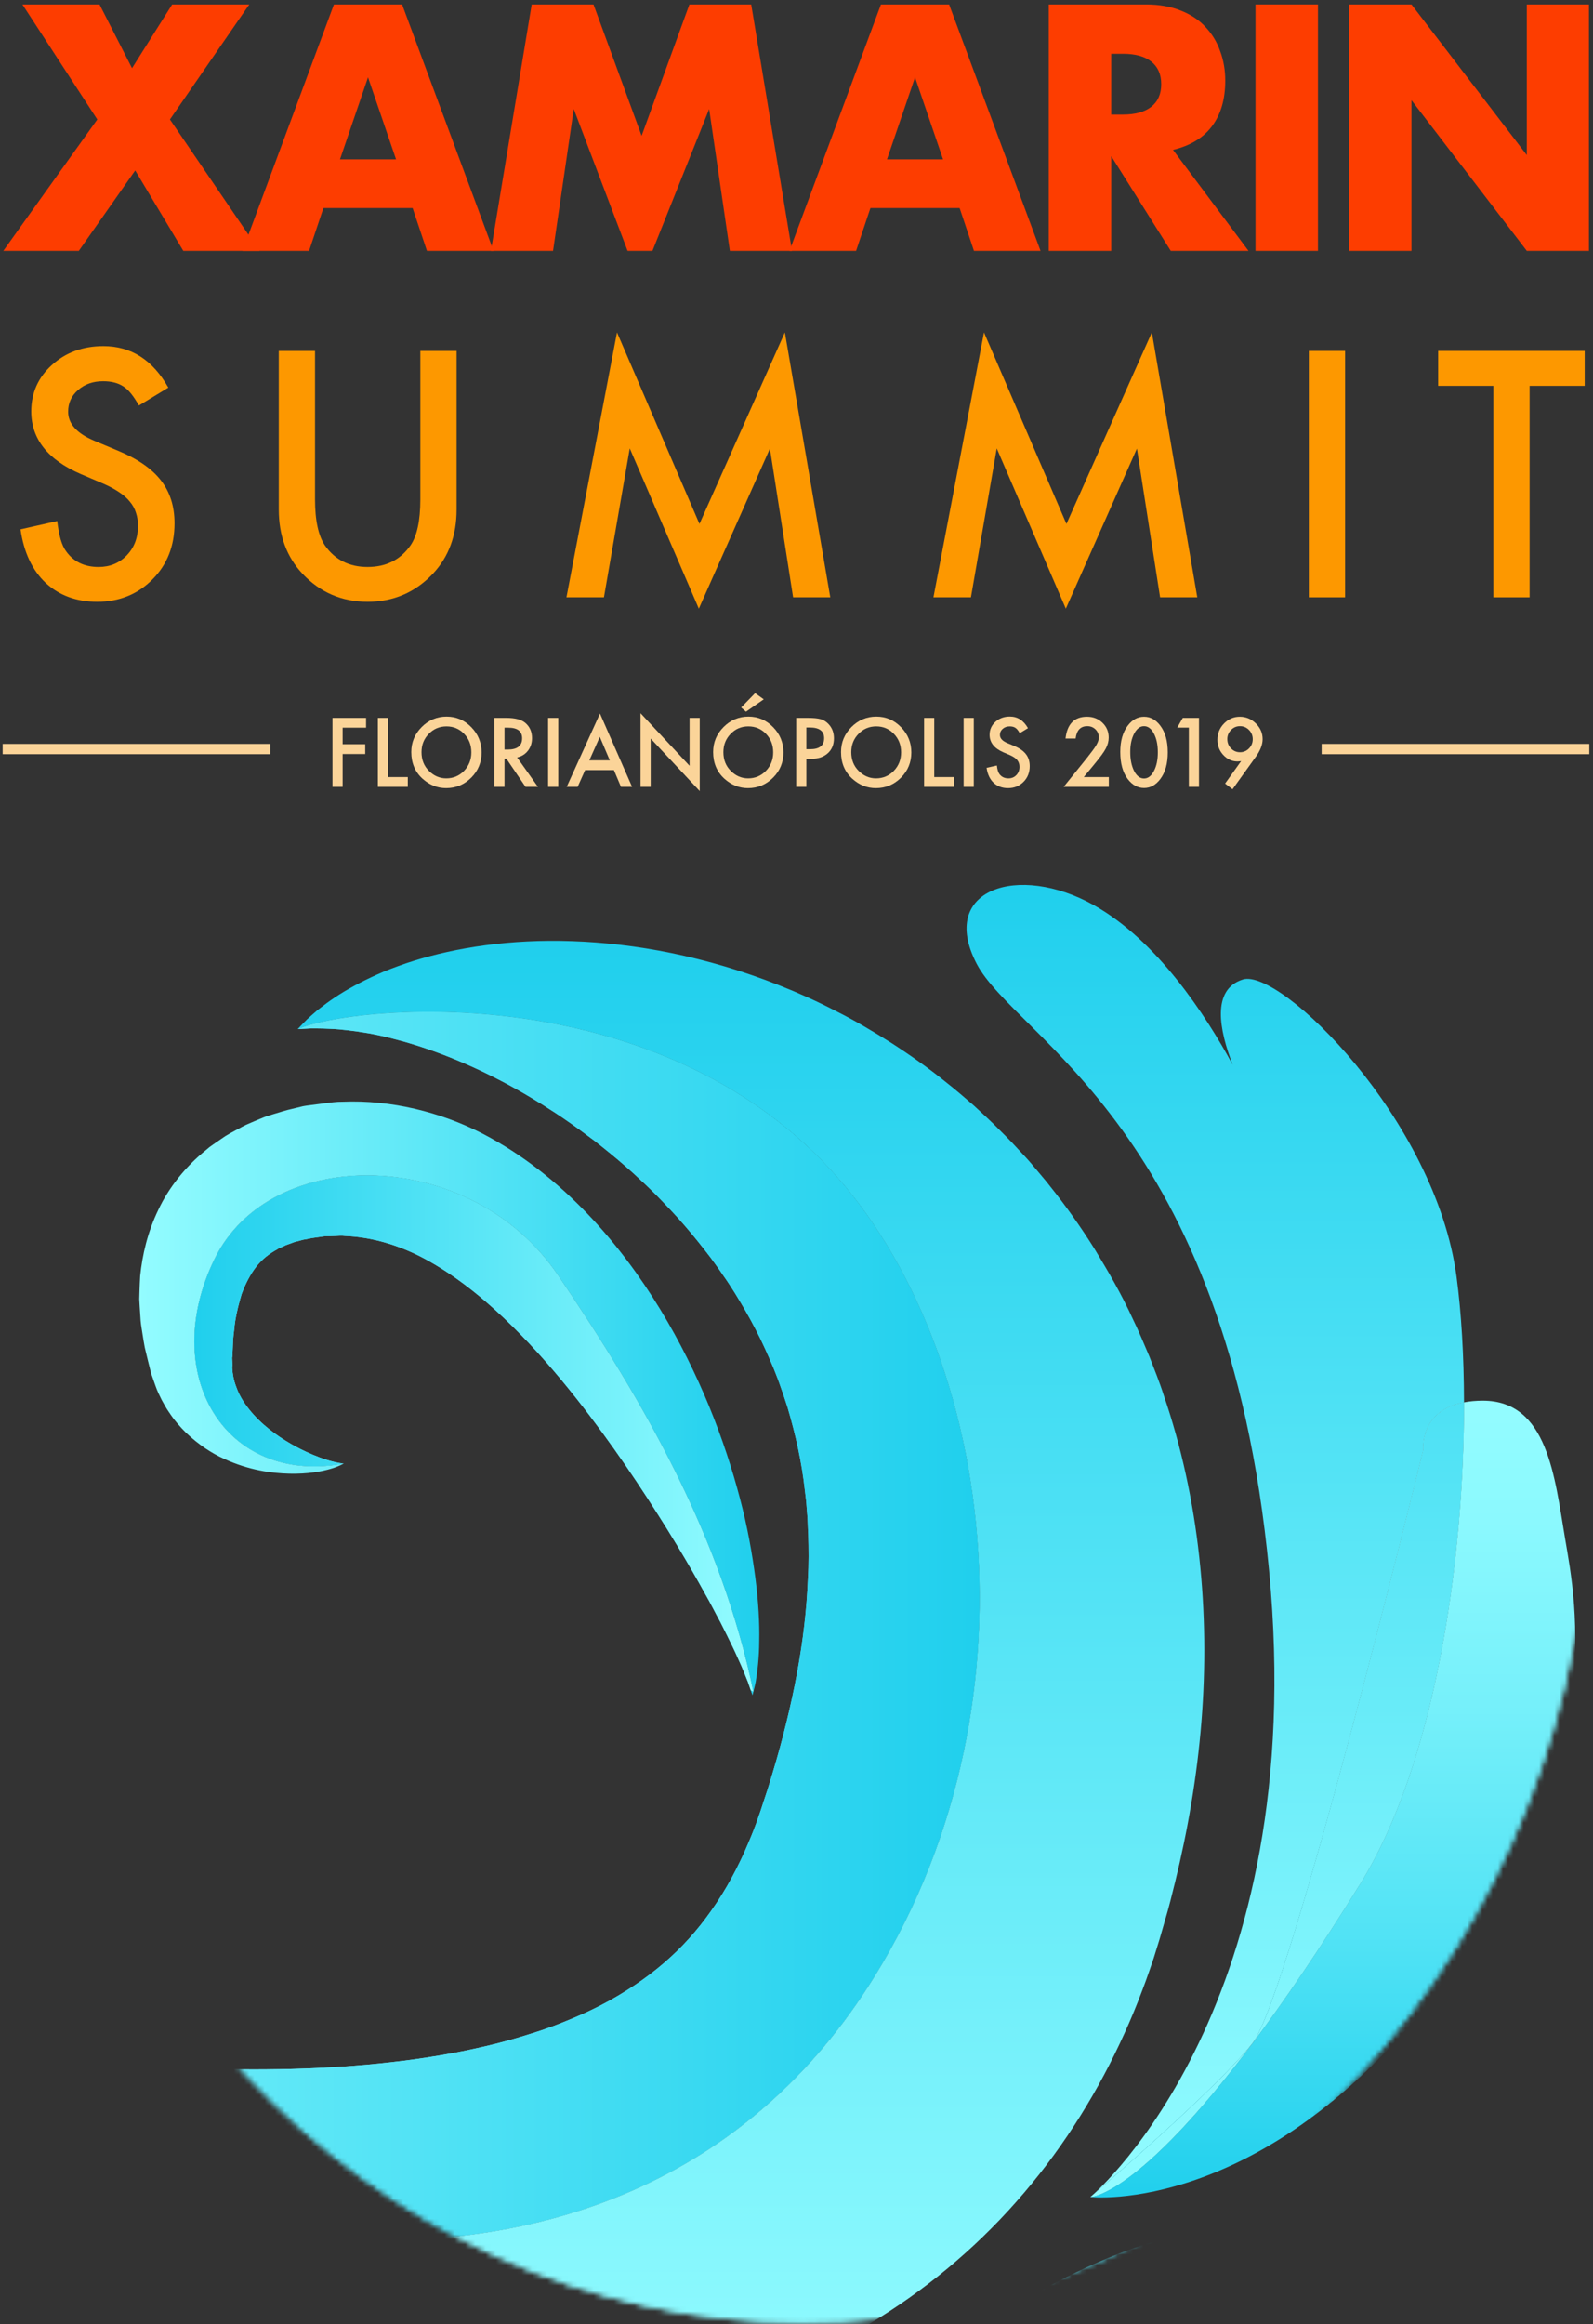 <svg width="310" height="452" viewBox="0 0 310 452" fill="none" xmlns="http://www.w3.org/2000/svg">
<rect x="0" y="0" width="310" height="452" fill="#333333" stroke="none"/>
<mask id="mask0" mask-type="alpha" maskUnits="userSpaceOnUse" x="3" y="150" width="307" height="302">
<path d="M309.28 287.096C309.28 378.048 240.717 451.78 156.14 451.78C71.563 451.78 3 378.048 3 287.096C3 196.143 71.563 161.963 156.14 161.963C240.717 161.963 309.28 196.143 309.28 287.096Z" fill="white"/>
<path d="M309.28 287.096C309.28 378.048 240.717 451.78 156.14 451.78C71.563 451.78 3 378.048 3 287.096C3 196.143 71.563 161.963 156.14 161.963C240.717 161.963 309.28 196.143 309.28 287.096Z" fill="white"/>
<path d="M3 170.253C3 159.339 11.227 150.491 21.377 150.491H290.903C301.052 150.491 309.28 159.339 309.28 170.253V292.585C309.28 303.499 301.052 312.347 290.903 312.347H21.377C11.227 312.347 3 303.499 3 292.585V170.253Z" fill="white"/>
<path d="M3 170.253C3 159.339 11.227 150.491 21.377 150.491H290.903C301.052 150.491 309.28 159.339 309.28 170.253V292.585C309.28 303.499 301.052 312.347 290.903 312.347H21.377C11.227 312.347 3 303.499 3 292.585V170.253Z" fill="white"/>
</mask>
<g mask="url(#mask0)">
<path d="M212.195 427.287C212.195 427.287 212.221 427.265 212.259 427.234C212.221 427.266 212.195 427.287 212.195 427.287Z" fill="url(#paint0_linear)"/>
<path d="M304.582 299.312C302.537 287.21 301.173 272.41 288.559 272.41C287.178 272.41 285.97 272.532 284.896 272.737C284.941 303.567 279.249 342.94 264.696 366.37C256.725 379.202 249.786 389.322 243.793 397.317C243.787 397.325 243.78 397.335 243.775 397.343C243.77 397.349 243.764 397.356 243.759 397.362C221.324 427.279 212.195 427.288 212.195 427.288C212.195 427.288 245.945 431.074 279.695 387.364C313.446 343.654 306.628 311.414 304.582 299.312Z" fill="url(#paint1_linear)"/>
<path d="M142.549 320.247C141.872 318.805 141.059 317.222 140.206 315.52C141.059 317.222 141.872 318.805 142.549 320.247Z" fill="url(#paint2_linear)"/>
<path d="M146.432 329.701C146.432 329.701 146.491 329.468 146.603 329.018L146.102 328.739C146.318 329.368 146.432 329.701 146.432 329.701Z" fill="url(#paint3_linear)"/>
<path d="M109.272 268.406C107.253 265.979 105.155 263.588 102.985 261.283C105.155 263.588 107.253 265.979 109.272 268.406Z" fill="url(#paint4_linear)"/>
<path d="M63.77 240.343C63.757 240.345 63.731 240.35 63.699 240.355C63.733 240.35 63.757 240.345 63.77 240.343Z" fill="url(#paint5_linear)"/>
<path d="M60.272 240.868C60.056 240.917 59.838 240.961 59.618 241C59.504 241.025 59.397 241.037 59.286 241.051C59.397 241.037 59.504 241.025 59.618 241C59.838 240.961 60.056 240.917 60.272 240.868L60.614 240.789L61.27 240.697L60.614 240.789L60.272 240.868Z" fill="url(#paint6_linear)"/>
<path d="M45.358 260.566C45.398 259.942 45.494 259.333 45.557 258.715C45.606 258.09 45.682 257.477 45.776 256.874C45.682 257.477 45.607 258.091 45.557 258.715C45.494 259.333 45.398 259.942 45.358 260.566Z" fill="url(#paint7_linear)"/>
<path d="M57.745 241.438L58.144 241.337L58.537 241.228L58.144 241.337L57.745 241.438Z" fill="url(#paint8_linear)"/>
<path d="M53.414 278.74C54.123 279.257 54.837 279.733 55.539 280.169C54.836 279.733 54.122 279.257 53.414 278.74Z" fill="url(#paint9_linear)"/>
<path d="M66.719 284.615C66.604 284.602 66.433 284.583 66.206 284.557C66.093 284.539 65.968 284.516 65.831 284.49C65.968 284.516 66.093 284.539 66.206 284.557C66.433 284.583 66.605 284.602 66.719 284.615Z" fill="url(#paint10_linear)"/>
<path d="M112.244 272.08C119.047 280.691 124.921 289.518 129.851 297.431C130.556 298.564 131.24 299.681 131.902 300.778C131.24 299.681 130.557 298.564 129.851 297.431C124.922 289.518 119.047 280.691 112.244 272.08Z" fill="url(#paint11_linear)"/>
<path d="M45.202 264.013C45.201 264.014 45.204 264.039 45.207 264.061C45.204 264.039 45.201 264.014 45.202 264.013Z" fill="url(#paint12_linear)"/>
<path d="M63.337 240.419C63.269 240.432 63.23 240.439 63.26 240.435C63.23 240.439 63.269 240.432 63.337 240.419Z" fill="url(#paint13_linear)"/>
<path d="M27.367 256.855C27.446 257.766 27.614 258.633 27.742 259.506C27.886 260.371 28.002 261.239 28.173 262.069C28.369 262.886 28.564 263.695 28.757 264.497C28.977 265.378 29.196 266.251 29.412 267.115C29.701 267.939 29.986 268.754 30.269 269.561C30.645 270.65 31.066 271.435 31.475 272.291C31.932 273.114 32.369 273.93 32.898 274.671C33.892 276.193 35.048 277.51 36.229 278.673C38.638 280.956 41.147 282.615 43.594 283.717C48.479 285.958 52.843 286.52 56.342 286.609C59.849 286.684 62.541 286.202 64.307 285.682C65.191 285.444 65.841 285.145 66.266 284.959C66.68 284.745 66.894 284.635 66.894 284.635C43.786 288.931 30.831 267.247 41.74 244.876C52.649 222.505 91.513 222.849 108.558 247.974C125.604 273.099 140.329 298.895 146.603 329.018C146.706 328.566 146.906 327.903 147.072 327.025C147.369 325.231 147.734 322.514 147.746 319.133C147.821 315.721 147.6 311.596 147.001 306.917C146.39 302.242 145.47 296.981 143.982 291.374C141.028 280.157 136.21 267.347 128.449 254.596C124.558 248.233 119.918 241.884 114.236 235.971C108.56 230.077 101.818 224.554 93.762 220.397C85.716 216.286 76.112 213.868 66.655 214.27C65.474 214.251 64.312 214.433 63.151 214.567C61.993 214.718 60.839 214.869 59.687 215.019L59.472 215.051C59.535 215.038 58.514 215.218 58.909 215.151L58.828 215.171L58.504 215.249L57.857 215.406L56.565 215.72L55.92 215.877L54.984 216.144L53.093 216.714C52.477 216.913 51.815 217.098 51.251 217.328L49.577 218.026L47.921 218.738C47.372 218.995 46.825 219.303 46.282 219.588C45.196 220.178 44.118 220.72 43.087 221.471L41.544 222.538L40.784 223.076L40.053 223.689C36.135 226.843 32.842 230.948 30.802 235.305C28.708 239.647 27.697 244.066 27.277 248.164C27.212 249.18 27.183 250.179 27.146 251.169C27.132 251.663 27.118 252.155 27.104 252.645C27.131 253.121 27.157 253.595 27.184 254.067C27.246 255.003 27.307 255.933 27.367 256.855Z" fill="url(#paint14_linear)"/>
<path d="M142.549 320.247C143.262 321.692 143.806 323 144.333 324.153C144.519 324.584 144.683 324.982 144.837 325.364C144.683 324.982 144.519 324.584 144.333 324.153C143.806 323 143.262 321.692 142.549 320.247Z" fill="url(#paint15_linear)"/>
<path d="M66.616 240.325C66.77 240.33 66.923 240.343 67.077 240.367C67.689 240.393 68.301 240.436 68.913 240.497C68.3 240.437 67.689 240.393 67.077 240.367C66.924 240.343 66.77 240.33 66.616 240.325Z" fill="url(#paint16_linear)"/>
<path d="M68.913 240.497C73.198 240.92 77.492 242.191 81.827 244.381C83.061 245.015 84.292 245.715 85.517 246.473C84.292 245.715 83.061 245.015 81.827 244.381C77.492 242.191 73.198 240.921 68.913 240.497Z" fill="url(#paint17_linear)"/>
<path d="M45.238 263.389L45.283 262.451C45.307 261.828 45.332 261.2 45.357 260.566C45.332 261.2 45.307 261.828 45.283 262.451L45.238 263.389Z" fill="url(#paint18_linear)"/>
<path d="M63.335 240.419C63.402 240.407 63.498 240.391 63.583 240.375C63.498 240.391 63.402 240.407 63.335 240.419Z" fill="url(#paint19_linear)"/>
<path d="M-57.55 390.887C-56.983 391.825 -56.335 392.868 -55.6 394.011C-54.855 395.138 -54.004 396.339 -53.065 397.631C-51.197 400.229 -48.921 403.124 -46.199 406.208C-35.352 418.571 -17.425 434.184 7.805 447.378C20.419 453.954 34.844 459.948 51.158 464.306C67.462 468.624 85.713 471.401 105.83 470.451C110.851 470.216 115.997 469.732 121.213 468.915C126.432 468.084 131.764 467.068 137.114 465.548C147.818 462.616 158.784 458.22 169.196 451.949C179.605 445.717 189.432 437.652 197.716 428.27C206.035 418.911 212.776 408.333 217.866 397.521C219.145 394.814 220.329 392.097 221.41 389.365C221.964 387.999 222.453 386.634 222.969 385.266L223.774 382.985L224.512 380.822L225.651 377.155L226.719 373.452C227.457 371.003 228.073 368.483 228.693 365.969C231.156 355.91 232.94 345.513 233.796 334.911C235.49 313.742 233.425 291.551 226.443 271.293C225.641 268.755 224.621 266.275 223.672 263.813C222.617 261.373 221.64 258.935 220.476 256.575C218.305 251.805 215.682 247.3 213.031 242.945C210.325 238.612 207.399 234.512 204.313 230.66C203.567 229.679 202.749 228.759 201.971 227.818C201.174 226.891 200.422 225.938 199.588 225.059C197.949 223.276 196.321 221.522 194.625 219.866C192.971 218.172 191.231 216.6 189.536 215.026C187.783 213.509 186.051 212.01 184.273 210.61C180.759 207.761 177.144 205.212 173.525 202.873C169.885 200.569 166.275 198.424 162.605 196.602C158.974 194.721 155.333 193.092 151.73 191.66C137.306 185.933 123.497 183.462 111.361 183.045C99.215 182.611 88.704 184.313 80.513 186.863C78.463 187.494 76.555 188.221 74.795 188.91C73.033 189.668 71.424 190.415 69.959 191.182C67.025 192.689 64.695 194.214 62.922 195.589C62.476 195.93 62.064 196.229 61.678 196.544C61.302 196.871 60.951 197.176 60.626 197.459C59.977 198.015 59.485 198.494 59.105 198.902C58.331 199.714 57.933 200.133 57.933 200.133C68.784 195.591 123.194 190.282 158.208 223.995C192.763 257.266 204.127 329.413 170.263 384.263C120.49 464.88 8.842 439.677 -60.704 384.954C-60.704 384.954 -60.468 385.488 -59.966 386.502C-59.446 387.498 -58.694 389.022 -57.55 390.887Z" fill="url(#paint20_linear)"/>
<path d="M243.759 397.362C243.771 397.347 243.782 397.332 243.793 397.317C251.072 387.943 276.969 282.047 276.969 282.047C276.969 282.047 276.167 274.41 284.897 272.737C284.884 263.647 284.377 255.293 283.446 248.318C279.355 217.687 249.137 188.222 241.855 190.497C235.707 192.418 237.272 200.369 239.881 207.068C234.567 197.308 225.147 182.917 212.878 176.042C198.151 167.789 182.536 172.944 190.037 187.399C197.537 201.854 238.787 219.407 246.969 305.45C254.977 389.674 213.996 425.746 212.259 427.233C213.567 426.117 236.692 406.337 243.759 397.362Z" fill="url(#paint21_linear)"/>
<path d="M276.968 282.048C276.968 282.048 251.072 387.943 243.793 397.317C249.786 389.322 256.725 379.202 264.696 366.37C279.249 342.941 284.941 303.567 284.896 272.737C276.166 274.41 276.968 282.048 276.968 282.048Z" fill="url(#paint22_linear)"/>
<path d="M276.968 282.048C276.968 282.048 251.072 387.943 243.793 397.317C249.786 389.322 256.725 379.202 264.696 366.37C279.249 342.941 284.941 303.567 284.896 272.737C276.166 274.41 276.968 282.048 276.968 282.048Z" fill="url(#paint23_linear)"/>
<path d="M243.759 397.362C236.692 406.337 213.567 426.117 212.259 427.234C212.221 427.266 212.195 427.288 212.195 427.288C212.195 427.288 221.324 427.279 243.759 397.362Z" fill="url(#paint24_linear)"/>
<path d="M243.759 397.362C236.692 406.337 213.567 426.117 212.259 427.234C212.221 427.266 212.195 427.288 212.195 427.288C212.195 427.288 221.324 427.279 243.759 397.362Z" fill="url(#paint25_linear)"/>
<path d="M-111.073 398.636C-99.595 387.461 -80.647 398.378 -55.846 427.198C-31.045 456.017 -11.612 463.168 17.876 469.966C17.876 469.966 17.161 469.582 15.819 468.862C14.492 468.169 12.546 467.152 10.069 465.858C7.613 464.577 4.674 462.989 1.379 461.152C-1.913 459.306 -5.551 457.181 -9.366 454.736C-13.182 452.297 -17.193 449.571 -21.214 446.487C-25.244 443.413 -29.291 440.002 -33.283 436.283C-37.271 432.552 -41.19 428.496 -45.081 424.167C-48.98 419.84 -52.819 415.206 -56.89 410.426C-60.992 405.658 -65.255 400.665 -70.581 395.928C-73.251 393.582 -76.207 391.3 -79.569 389.375C-82.91 387.446 -86.677 385.905 -90.54 385.075C-92.468 384.668 -94.406 384.38 -96.305 384.309L-96.662 384.288L-97.001 384.264H-97.136L-97.675 384.265L-98.838 384.269L-100.282 384.298L-101.636 384.384C-105.203 384.665 -108.961 385.362 -112.697 387.18C-114.548 388.086 -116.38 389.309 -117.984 390.847C-119.582 392.383 -120.962 394.227 -121.847 396.212C-122.746 398.188 -123.247 400.223 -123.405 402.12C-123.566 404.023 -123.463 405.803 -123.151 407.434C-121.833 413.939 -118.452 418.243 -115.085 421.295C-111.649 424.316 -107.976 425.944 -104.895 426.528C-101.803 427.142 -99.386 426.779 -97.881 426.375C-97.12 426.18 -96.564 425.959 -96.198 425.802C-95.835 425.648 -95.647 425.568 -95.647 425.568C-95.647 425.568 -95.847 425.536 -96.236 425.473C-111.057 430.368 -122.551 409.811 -111.073 398.636Z" fill="url(#paint26_linear)"/>
<path d="M274.774 449.915C274.16 448.807 273.454 447.69 272.617 446.574C272.203 446.013 271.743 445.465 271.24 444.92C270.992 444.646 270.734 444.372 270.456 444.102L270.034 443.69L269.506 443.23C269.076 442.875 268.963 442.75 268.742 442.548L268.665 442.478C268.581 442.423 268.798 442.55 268.467 442.347L268.418 442.307L268.218 442.147L267.817 441.827C267.271 441.398 266.72 440.965 266.164 440.529C264.992 439.727 263.782 438.893 262.456 438.181C259.832 436.723 256.884 435.481 253.748 434.664C247.473 432.988 240.577 432.828 234.117 433.827C227.623 434.803 221.417 436.745 215.624 439.149C209.804 441.551 204.349 444.401 199.176 447.429C188.841 453.478 179.62 460.151 171.289 466.017C167.124 468.948 163.182 471.69 159.46 474.037C157.599 475.221 155.791 476.318 154.039 477.278C152.287 478.257 150.583 479.137 148.936 479.858C147.286 480.608 145.681 481.227 144.126 481.706C142.56 482.247 141.053 482.529 139.574 482.788C136.631 483.254 133.847 483.182 131.461 482.866C130.86 482.798 130.284 482.716 129.756 482.59C129.208 482.482 128.694 482.382 128.216 482.288C127.3 482.035 126.458 481.865 125.769 481.642C124.399 481.19 123.644 480.979 123.644 480.979C135.49 490.616 162.763 494.213 199.241 464.881C235.718 435.549 278.673 440.711 274.241 475.301C274.241 475.301 274.353 475.144 274.57 474.842C274.79 474.537 275.118 474.08 275.483 473.44C276.217 472.169 277.199 470.16 277.765 467.276C278.048 465.839 278.236 464.186 278.182 462.364C278.148 460.539 277.92 458.53 277.359 456.439C276.828 454.332 276.009 452.123 274.774 449.915Z" fill="url(#paint27_linear)"/>
<path d="M170.263 384.263C204.127 329.414 192.763 257.267 158.209 223.996C123.195 190.283 68.785 195.591 57.933 200.134C57.933 200.134 58.508 200.107 59.623 200.056C60.177 200.009 60.871 199.986 61.66 200.012C62.449 200.025 63.33 200.029 64.363 200.093C66.391 200.173 68.875 200.488 71.662 200.949C74.459 201.449 77.597 202.224 80.981 203.287C87.745 205.418 95.528 208.776 103.587 213.624C104.592 214.245 105.608 214.835 106.615 215.514C107.631 216.152 108.65 216.805 109.663 217.511C111.696 218.888 113.723 220.384 115.754 221.915C117.763 223.505 119.785 225.118 121.76 226.86C122.251 227.294 122.745 227.73 123.241 228.169C123.724 228.62 124.21 229.074 124.699 229.53C125.69 230.407 126.63 231.373 127.594 232.301C129.475 234.232 131.358 236.17 133.138 238.241C134.935 240.292 136.638 242.446 138.306 244.619C139.104 245.743 139.935 246.834 140.691 247.988C141.49 249.102 142.237 250.258 142.972 251.42C144.418 253.765 145.807 256.135 147.06 258.575C148.336 261.002 149.437 263.521 150.51 266.026C151.013 267.3 151.528 268.561 151.956 269.865C152.43 271.143 152.836 272.452 153.266 273.742C154.815 278.994 156.024 284.336 156.635 289.904L156.883 291.986L157.048 294.098C157.198 295.49 157.181 296.942 157.277 298.357C157.373 301.227 157.4 304.125 157.219 307.094C156.985 313.014 156.269 319.115 155.103 325.404C153.932 331.688 152.36 338.14 150.388 344.697C149.895 346.336 149.405 347.976 148.84 349.632L148.03 352.113L147.164 354.592L146.534 356.239C146.264 356.879 146.022 357.543 145.744 358.167C145.204 359.43 144.672 360.674 144.091 361.857C141.814 366.636 139.219 370.725 136.345 374.356C133.462 377.984 130.215 381.138 126.41 384.029C122.605 386.894 118.234 389.539 113.241 391.76C110.747 392.845 108.13 393.932 105.389 394.854C102.637 395.751 99.799 396.638 96.857 397.38C85.091 400.379 72.089 401.841 59.258 402.298C46.401 402.759 33.669 402.26 21.733 401.291C9.786 400.314 -1.383 398.852 -11.369 397.216C-21.354 395.572 -30.161 393.743 -37.454 391.957C-41.098 391.06 -44.378 390.194 -47.244 389.382C-50.09 388.542 -52.544 387.784 -54.539 387.127C-58.514 385.789 -60.703 384.954 -60.703 384.954C8.842 439.678 120.491 464.881 170.263 384.263Z" fill="url(#paint28_linear)"/>
<path d="M170.263 384.263C204.127 329.414 192.763 257.267 158.209 223.996C123.195 190.283 68.785 195.591 57.933 200.134C57.933 200.134 58.508 200.107 59.623 200.056C60.177 200.009 60.871 199.986 61.66 200.012C62.449 200.025 63.33 200.029 64.363 200.093C66.391 200.173 68.875 200.488 71.662 200.949C74.459 201.449 77.597 202.224 80.981 203.287C87.745 205.418 95.528 208.776 103.587 213.624C104.592 214.245 105.608 214.835 106.615 215.514C107.631 216.152 108.65 216.805 109.663 217.511C111.696 218.888 113.723 220.384 115.754 221.915C117.763 223.505 119.785 225.118 121.76 226.86C122.251 227.294 122.745 227.73 123.241 228.169C123.724 228.62 124.21 229.074 124.699 229.53C125.69 230.407 126.63 231.373 127.594 232.301C129.475 234.232 131.358 236.17 133.138 238.241C134.935 240.292 136.638 242.446 138.306 244.619C139.104 245.743 139.935 246.834 140.691 247.988C141.49 249.102 142.237 250.258 142.972 251.42C144.418 253.765 145.807 256.135 147.06 258.575C148.336 261.002 149.437 263.521 150.51 266.026C151.013 267.3 151.528 268.561 151.956 269.865C152.43 271.143 152.836 272.452 153.266 273.742C154.815 278.994 156.024 284.336 156.635 289.904L156.883 291.986L157.048 294.098C157.198 295.49 157.181 296.942 157.277 298.357C157.373 301.227 157.4 304.125 157.219 307.094C156.985 313.014 156.269 319.115 155.103 325.404C153.932 331.688 152.36 338.14 150.388 344.697C149.895 346.336 149.405 347.976 148.84 349.632L148.03 352.113L147.164 354.592L146.534 356.239C146.264 356.879 146.022 357.543 145.744 358.167C145.204 359.43 144.672 360.674 144.091 361.857C141.814 366.636 139.219 370.725 136.345 374.356C133.462 377.984 130.215 381.138 126.41 384.029C122.605 386.894 118.234 389.539 113.241 391.76C110.747 392.845 108.13 393.932 105.389 394.854C102.637 395.751 99.799 396.638 96.857 397.38C85.091 400.379 72.089 401.841 59.258 402.298C46.401 402.759 33.669 402.26 21.733 401.291C9.786 400.314 -1.383 398.852 -11.369 397.216C-21.354 395.572 -30.161 393.743 -37.454 391.957C-41.098 391.06 -44.378 390.194 -47.244 389.382C-50.09 388.542 -52.544 387.784 -54.539 387.127C-58.514 385.789 -60.703 384.954 -60.703 384.954C8.842 439.678 120.491 464.881 170.263 384.263Z" fill="url(#paint29_linear)"/>
<path d="M145.274 326.45C145.138 326.112 144.992 325.745 144.837 325.363C144.992 325.745 145.138 326.112 145.274 326.45Z" fill="url(#paint30_linear)"/>
<path d="M145.274 326.45C145.364 326.676 145.451 326.891 145.538 327.098C145.771 327.776 145.958 328.321 146.102 328.739C145.959 328.321 145.771 327.776 145.538 327.098C145.451 326.892 145.364 326.676 145.274 326.45Z" fill="url(#paint31_linear)"/>
<path d="M63.26 240.435L63.374 240.435L63.26 240.435Z" fill="url(#paint32_linear)"/>
<path d="M94.526 253.138C92.772 251.632 90.983 250.217 89.17 248.916C90.982 250.217 92.772 251.633 94.526 253.138Z" fill="url(#paint33_linear)"/>
<path d="M131.902 300.778C133.887 304.069 135.678 307.19 137.271 310.076C137.826 311.033 138.324 311.972 138.802 312.882C138.324 311.972 137.826 311.033 137.271 310.076C135.677 307.19 133.888 304.069 131.902 300.778Z" fill="url(#paint34_linear)"/>
<path d="M140.206 315.519C139.736 314.674 139.279 313.792 138.802 312.882C139.279 313.792 139.736 314.674 140.206 315.519Z" fill="url(#paint35_linear)"/>
<path d="M51.749 244.429C52.427 243.878 53.164 243.399 53.968 242.96L54.251 242.78L53.968 242.96C53.164 243.399 52.427 243.878 51.749 244.429Z" fill="url(#paint36_linear)"/>
<path d="M56.628 241.804C56.159 241.986 55.636 242.12 55.238 242.346C55.636 242.119 56.159 241.986 56.628 241.804C56.871 241.72 57.091 241.614 57.347 241.538L57.745 241.438L57.347 241.538C57.091 241.614 56.87 241.72 56.628 241.804Z" fill="url(#paint37_linear)"/>
<path d="M94.526 253.138C95.111 253.64 95.691 254.152 96.267 254.673C97.42 255.716 98.557 256.792 99.677 257.895C98.557 256.792 97.42 255.716 96.267 254.673C95.691 254.152 95.11 253.64 94.526 253.138Z" fill="url(#paint38_linear)"/>
<path d="M61.27 240.697L62.587 240.512L63.246 240.419L62.587 240.512L61.27 240.697Z" fill="url(#paint39_linear)"/>
<path d="M58.537 241.228L58.931 241.118C59.061 241.083 59.175 241.066 59.286 241.051C59.175 241.066 59.061 241.083 58.931 241.118L58.537 241.228Z" fill="url(#paint40_linear)"/>
<path d="M45.83 269.355C45.686 268.945 45.562 268.533 45.482 268.108C45.425 267.904 45.389 267.691 45.357 267.479C45.389 267.691 45.425 267.903 45.482 268.108C45.562 268.534 45.686 268.945 45.83 269.355Z" fill="url(#paint41_linear)"/>
<path d="M46.301 270.587C47.019 272.219 48.102 273.74 49.347 275.12C48.102 273.74 47.02 272.219 46.301 270.587Z" fill="url(#paint42_linear)"/>
<path d="M63.658 240.362L63.576 240.373L63.246 240.419L63.576 240.373L63.658 240.362C63.768 240.343 63.791 240.339 63.768 240.343C63.794 240.339 63.77 240.342 63.658 240.362Z" fill="url(#paint43_linear)"/>
<path d="M48.307 248.776C47.826 249.677 47.391 250.661 47.005 251.712C47.391 250.661 47.826 249.677 48.307 248.776Z" fill="url(#paint44_linear)"/>
<path d="M62.155 283.431C62.685 283.628 63.179 283.795 63.632 283.934C63.179 283.795 62.685 283.627 62.155 283.431Z" fill="url(#paint45_linear)"/>
<path d="M57.6 281.366C58.273 281.724 58.925 282.047 59.549 282.337C58.925 282.047 58.273 281.724 57.6 281.366Z" fill="url(#paint46_linear)"/>
<path d="M59.549 282.337C60.485 282.773 61.36 283.135 62.155 283.43C61.36 283.135 60.485 282.773 59.549 282.337Z" fill="url(#paint47_linear)"/>
<path d="M48.307 248.777C48.788 247.875 49.313 247.056 49.88 246.332C50.165 245.967 50.463 245.629 50.774 245.314C50.463 245.629 50.165 245.967 49.88 246.332C49.313 247.056 48.788 247.875 48.307 248.777Z" fill="url(#paint48_linear)"/>
<path d="M63.376 240.435L65.231 240.376C65.539 240.365 65.847 240.339 66.155 240.327C65.847 240.339 65.539 240.365 65.231 240.376L63.376 240.435Z" fill="url(#paint49_linear)"/>
<path d="M66.155 240.328C66.31 240.322 66.464 240.32 66.619 240.325C66.465 240.319 66.31 240.322 66.155 240.328Z" fill="url(#paint50_linear)"/>
<path d="M41.74 244.877C30.831 267.248 43.785 288.931 66.894 284.635C66.894 284.635 66.835 284.629 66.72 284.616C66.605 284.603 66.433 284.583 66.206 284.557C66.094 284.539 65.969 284.517 65.831 284.49C65.42 284.411 64.899 284.294 64.281 284.123C64.075 284.067 63.859 284.004 63.632 283.934C63.179 283.795 62.685 283.628 62.155 283.431C61.36 283.136 60.485 282.774 59.55 282.338C58.926 282.047 58.274 281.724 57.601 281.366C56.935 281.005 56.243 280.607 55.539 280.17C54.837 279.733 54.123 279.258 53.414 278.741C51.996 277.706 50.599 276.506 49.347 275.121C48.102 273.741 47.02 272.22 46.301 270.587C46.138 270.172 45.973 269.765 45.83 269.355C45.686 268.946 45.562 268.534 45.482 268.109C45.425 267.904 45.389 267.692 45.357 267.479C45.326 267.267 45.298 267.054 45.257 266.849C45.232 266.43 45.147 265.945 45.208 265.69L45.22 265.468L45.222 265.36L45.214 265.119C45.198 264.768 45.182 264.414 45.166 264.059L45.154 263.792C45.217 264.153 45.212 264.112 45.206 264.059C45.204 264.038 45.2 264.014 45.201 264.013C45.201 264.013 45.203 264.019 45.206 264.033L45.209 263.974L45.215 263.858L45.238 263.389L45.282 262.451C45.307 261.829 45.332 261.2 45.357 260.566C45.398 259.942 45.495 259.333 45.557 258.715C45.607 258.09 45.683 257.477 45.778 256.874C46.065 255.064 46.53 253.347 47.005 251.712C47.391 250.661 47.826 249.677 48.306 248.776C48.787 247.875 49.313 247.056 49.88 246.331C50.164 245.967 50.462 245.629 50.773 245.314C51.084 244.998 51.408 244.705 51.748 244.429C52.426 243.879 53.163 243.4 53.967 242.96L54.25 242.78L54.584 242.641L55.237 242.347C55.635 242.12 56.158 241.987 56.627 241.804C56.87 241.72 57.09 241.614 57.346 241.539L57.744 241.438L58.143 241.337L58.537 241.228L58.93 241.119C59.06 241.084 59.175 241.066 59.286 241.051C59.396 241.037 59.503 241.024 59.617 240.999C59.837 240.961 60.055 240.917 60.271 240.868L60.613 240.789L61.27 240.696L62.586 240.512L63.245 240.419L63.575 240.373L63.657 240.361C63.77 240.342 63.794 240.338 63.768 240.343C63.756 240.345 63.731 240.35 63.697 240.355C63.665 240.361 63.625 240.368 63.582 240.375C63.497 240.39 63.401 240.407 63.334 240.419C63.267 240.432 63.229 240.439 63.259 240.435L63.375 240.434L65.23 240.375C65.538 240.365 65.846 240.339 66.153 240.327C66.308 240.321 66.461 240.319 66.615 240.325C66.768 240.33 66.922 240.343 67.076 240.367C67.688 240.393 68.3 240.436 68.912 240.497C73.197 240.92 77.491 242.191 81.825 244.381C83.059 245.015 84.291 245.715 85.516 246.473C86.741 247.231 87.96 248.047 89.168 248.915C90.981 250.216 92.771 251.632 94.524 253.138C95.109 253.64 95.69 254.151 96.266 254.672C97.419 255.715 98.556 256.791 99.676 257.895C100.796 258.999 101.898 260.13 102.983 261.283C105.153 263.588 107.251 265.978 109.271 268.406C110.28 269.624 111.271 270.85 112.242 272.079C119.045 280.69 124.92 289.517 129.85 297.431C130.555 298.564 131.238 299.68 131.9 300.777C133.886 304.068 135.676 307.189 137.269 310.075C137.824 311.032 138.322 311.971 138.8 312.881C139.278 313.792 139.734 314.674 140.204 315.519C141.057 317.221 141.87 318.804 142.547 320.246C143.26 321.692 143.804 323 144.331 324.152C144.518 324.583 144.681 324.981 144.835 325.363C144.99 325.745 145.136 326.112 145.272 326.45C145.362 326.675 145.45 326.891 145.536 327.098C145.769 327.775 145.956 328.321 146.1 328.738L146.601 329.017C140.328 298.894 125.602 273.098 108.557 247.973C91.511 222.849 52.649 222.505 41.74 244.877Z" fill="url(#paint51_linear)"/>
<path d="M41.74 244.877C30.831 267.248 43.785 288.931 66.894 284.635C66.894 284.635 66.835 284.629 66.72 284.616C66.605 284.603 66.433 284.583 66.206 284.557C66.094 284.539 65.969 284.517 65.831 284.49C65.42 284.411 64.899 284.294 64.281 284.123C64.075 284.067 63.859 284.004 63.632 283.934C63.179 283.795 62.685 283.628 62.155 283.431C61.36 283.136 60.485 282.774 59.55 282.338C58.926 282.047 58.274 281.724 57.601 281.366C56.935 281.005 56.243 280.607 55.539 280.17C54.837 279.733 54.123 279.258 53.414 278.741C51.996 277.706 50.599 276.506 49.347 275.121C48.102 273.741 47.02 272.22 46.301 270.587C46.138 270.172 45.973 269.765 45.83 269.355C45.686 268.946 45.562 268.534 45.482 268.109C45.425 267.904 45.389 267.692 45.357 267.479C45.326 267.267 45.298 267.054 45.257 266.849C45.232 266.43 45.147 265.945 45.208 265.69L45.22 265.468L45.222 265.36L45.214 265.119C45.198 264.768 45.182 264.414 45.166 264.059L45.154 263.792C45.217 264.153 45.212 264.112 45.206 264.059C45.204 264.038 45.2 264.014 45.201 264.013C45.201 264.013 45.203 264.019 45.206 264.033L45.209 263.974L45.215 263.858L45.238 263.389L45.282 262.451C45.307 261.829 45.332 261.2 45.357 260.566C45.398 259.942 45.495 259.333 45.557 258.715C45.607 258.09 45.683 257.477 45.778 256.874C46.065 255.064 46.53 253.347 47.005 251.712C47.391 250.661 47.826 249.677 48.306 248.776C48.787 247.875 49.313 247.056 49.88 246.331C50.164 245.967 50.462 245.629 50.773 245.314C51.084 244.998 51.408 244.705 51.748 244.429C52.426 243.879 53.163 243.4 53.967 242.96L54.25 242.78L54.584 242.641L55.237 242.347C55.635 242.12 56.158 241.987 56.627 241.804C56.87 241.72 57.09 241.614 57.346 241.539L57.744 241.438L58.143 241.337L58.537 241.228L58.93 241.119C59.06 241.084 59.175 241.066 59.286 241.051C59.396 241.037 59.503 241.024 59.617 240.999C59.837 240.961 60.055 240.917 60.271 240.868L60.613 240.789L61.27 240.696L62.586 240.512L63.245 240.419L63.575 240.373L63.657 240.361C63.77 240.342 63.794 240.338 63.768 240.343C63.756 240.345 63.731 240.35 63.697 240.355C63.665 240.361 63.625 240.368 63.582 240.375C63.497 240.39 63.401 240.407 63.334 240.419C63.267 240.432 63.229 240.439 63.259 240.435L63.375 240.434L65.23 240.375C65.538 240.365 65.846 240.339 66.153 240.327C66.308 240.321 66.461 240.319 66.615 240.325C66.768 240.33 66.922 240.343 67.076 240.367C67.688 240.393 68.3 240.436 68.912 240.497C73.197 240.92 77.491 242.191 81.825 244.381C83.059 245.015 84.291 245.715 85.516 246.473C86.741 247.231 87.96 248.047 89.168 248.915C90.981 250.216 92.771 251.632 94.524 253.138C95.109 253.64 95.69 254.151 96.266 254.672C97.419 255.715 98.556 256.791 99.676 257.895C100.796 258.999 101.898 260.13 102.983 261.283C105.153 263.588 107.251 265.978 109.271 268.406C110.28 269.624 111.271 270.85 112.242 272.079C119.045 280.69 124.92 289.517 129.85 297.431C130.555 298.564 131.238 299.68 131.9 300.777C133.886 304.068 135.676 307.189 137.269 310.075C137.824 311.032 138.322 311.971 138.8 312.881C139.278 313.792 139.734 314.674 140.204 315.519C141.057 317.221 141.87 318.804 142.547 320.246C143.26 321.692 143.804 323 144.331 324.152C144.518 324.583 144.681 324.981 144.835 325.363C144.99 325.745 145.136 326.112 145.272 326.45C145.362 326.675 145.45 326.891 145.536 327.098C145.769 327.775 145.956 328.321 146.1 328.738L146.601 329.017C140.328 298.894 125.602 273.098 108.557 247.973C91.511 222.849 52.649 222.505 41.74 244.877Z" fill="url(#paint52_linear)"/>
<path d="M-14.351 466.148C-9.589 467.529 -5.168 468.443 -1.235 469.031C2.702 469.606 6.132 469.928 8.971 470.031C10.38 470.114 11.66 470.12 12.761 470.124C13.863 470.146 14.792 470.109 15.549 470.08C17.067 470.005 17.876 469.965 17.876 469.965C-11.613 463.168 -31.045 456.016 -55.846 427.197C-80.647 398.378 -99.595 387.461 -111.073 398.636C-122.551 409.811 -111.057 430.368 -96.236 425.473C-96.618 425.417 -97.186 425.288 -97.888 425.104C-99.293 424.723 -101.258 423.961 -103.241 422.466C-105.218 420.982 -107.211 418.749 -108.68 415.869C-109.411 414.436 -110.033 412.859 -110.388 411.208C-110.756 409.575 -110.912 407.869 -110.662 406.405C-110.449 404.938 -109.883 403.823 -109.208 403.35C-108.562 402.865 -107.916 402.629 -106.623 402.409C-105.361 402.197 -103.548 402.158 -101.49 402.392L-100.723 402.487C-100.494 402.53 -100.266 402.568 -100.038 402.6L-99.063 402.75L-98.53 402.833L-98.397 402.854C-98.705 402.829 -98.456 402.853 -98.513 402.851L-98.469 402.862L-98.289 402.906C-97.322 403.11 -96.406 403.419 -95.498 403.743C-93.7 404.447 -91.972 405.389 -90.199 406.684C-88.431 407.965 -86.615 409.572 -84.769 411.438C-81.062 415.153 -77.227 419.815 -73.15 424.579C-69.064 429.36 -64.7 434.257 -60.005 438.825C-55.319 443.401 -50.304 447.634 -45.125 451.276C-39.939 454.91 -34.64 458.01 -29.412 460.438C-24.207 462.915 -19.102 464.753 -14.351 466.148Z" fill="url(#paint53_linear)"/>
<path d="M-14.351 466.148C-9.589 467.529 -5.168 468.443 -1.235 469.031C2.702 469.606 6.132 469.928 8.971 470.031C10.38 470.114 11.66 470.12 12.761 470.124C13.863 470.146 14.792 470.109 15.549 470.08C17.067 470.005 17.876 469.965 17.876 469.965C-11.613 463.168 -31.045 456.016 -55.846 427.197C-80.647 398.378 -99.595 387.461 -111.073 398.636C-122.551 409.811 -111.057 430.368 -96.236 425.473C-96.618 425.417 -97.186 425.288 -97.888 425.104C-99.293 424.723 -101.258 423.961 -103.241 422.466C-105.218 420.982 -107.211 418.749 -108.68 415.869C-109.411 414.436 -110.033 412.859 -110.388 411.208C-110.756 409.575 -110.912 407.869 -110.662 406.405C-110.449 404.938 -109.883 403.823 -109.208 403.35C-108.562 402.865 -107.916 402.629 -106.623 402.409C-105.361 402.197 -103.548 402.158 -101.49 402.392L-100.723 402.487C-100.494 402.53 -100.266 402.568 -100.038 402.6L-99.063 402.75L-98.53 402.833L-98.397 402.854C-98.705 402.829 -98.456 402.853 -98.513 402.851L-98.469 402.862L-98.289 402.906C-97.322 403.11 -96.406 403.419 -95.498 403.743C-93.7 404.447 -91.972 405.389 -90.199 406.684C-88.431 407.965 -86.615 409.572 -84.769 411.438C-81.062 415.153 -77.227 419.815 -73.15 424.579C-69.064 429.36 -64.7 434.257 -60.005 438.825C-55.319 443.401 -50.304 447.634 -45.125 451.276C-39.939 454.91 -34.64 458.01 -29.412 460.438C-24.207 462.915 -19.102 464.753 -14.351 466.148Z" fill="url(#paint54_linear)"/>
<path d="M199.241 464.88C162.763 494.213 135.49 490.616 123.644 480.978C123.644 480.978 123.995 481.686 124.7 482.956C125.052 483.588 125.595 484.341 126.252 485.246C126.936 486.091 127.724 487.104 128.777 488.082C130.822 490.108 133.787 492.282 137.737 493.928C141.666 495.535 146.551 496.554 151.716 496.551C156.9 496.603 162.347 495.773 167.72 494.351C173.118 492.94 178.457 490.933 183.687 488.611C194.159 483.967 204.162 478.007 213.609 472.373C218.337 469.582 222.918 466.822 227.324 464.408C231.731 461.966 235.95 459.887 239.905 458.32C243.874 456.739 247.508 455.786 251.003 455.403C252.757 455.195 254.467 455.214 256.187 455.364C257.06 455.399 257.894 455.589 258.766 455.7C259.195 455.796 259.62 455.891 260.041 455.985L260.362 456.055L260.523 456.091L260.563 456.099C260.262 455.912 260.508 456.058 260.453 456.021L260.55 456.058C260.79 456.145 261.144 456.293 261.154 456.25L261.292 456.246C261.352 456.255 261.44 456.29 261.513 456.31C261.668 456.353 261.824 456.41 261.983 456.473C262.3 456.591 262.621 456.739 262.951 456.893C263.608 457.205 264.258 457.589 264.88 458.014C265.509 458.436 266.085 458.918 266.656 459.405C267.234 459.888 267.771 460.404 268.265 460.937C269.251 462.007 270.115 463.127 270.826 464.257C271.521 465.39 272.106 466.522 272.545 467.609C273.421 469.786 273.823 471.755 274.01 473.13C274.097 473.817 274.175 474.367 274.194 474.734C274.225 475.106 274.241 475.298 274.241 475.298C278.673 440.71 235.718 435.548 199.241 464.88Z" fill="url(#paint55_linear)"/>
<path d="M199.241 464.88C162.763 494.213 135.49 490.616 123.644 480.978C123.644 480.978 123.995 481.686 124.7 482.956C125.052 483.588 125.595 484.341 126.252 485.246C126.936 486.091 127.724 487.104 128.777 488.082C130.822 490.108 133.787 492.282 137.737 493.928C141.666 495.535 146.551 496.554 151.716 496.551C156.9 496.603 162.347 495.773 167.72 494.351C173.118 492.94 178.457 490.933 183.687 488.611C194.159 483.967 204.162 478.007 213.609 472.373C218.337 469.582 222.918 466.822 227.324 464.408C231.731 461.966 235.95 459.887 239.905 458.32C243.874 456.739 247.508 455.786 251.003 455.403C252.757 455.195 254.467 455.214 256.187 455.364C257.06 455.399 257.894 455.589 258.766 455.7C259.195 455.796 259.62 455.891 260.041 455.985L260.362 456.055L260.523 456.091L260.563 456.099C260.262 455.912 260.508 456.058 260.453 456.021L260.55 456.058C260.79 456.145 261.144 456.293 261.154 456.25L261.292 456.246C261.352 456.255 261.44 456.29 261.513 456.31C261.668 456.353 261.824 456.41 261.983 456.473C262.3 456.591 262.621 456.739 262.951 456.893C263.608 457.205 264.258 457.589 264.88 458.014C265.509 458.436 266.085 458.918 266.656 459.405C267.234 459.888 267.771 460.404 268.265 460.937C269.251 462.007 270.115 463.127 270.826 464.257C271.521 465.39 272.106 466.522 272.545 467.609C273.421 469.786 273.823 471.755 274.01 473.13C274.097 473.817 274.175 474.367 274.194 474.734C274.225 475.106 274.241 475.298 274.241 475.298C278.673 440.71 235.718 435.548 199.241 464.88Z" fill="url(#paint56_linear)"/>
</g>
<path d="M71.236 141.519H66.676V144.743H71.075V146.646H66.676V153.034H64.701V139.616H71.236V141.519Z" fill="#FBD499"/>
<path d="M75.508 139.616V151.131H79.357V153.034H73.534V139.616H75.508Z" fill="#FBD499"/>
<path d="M80.035 146.264C80.035 144.375 80.71 142.753 82.061 141.397C83.406 140.042 85.022 139.364 86.909 139.364C88.774 139.364 90.374 140.048 91.707 141.415C93.046 142.782 93.716 144.425 93.716 146.342C93.716 148.271 93.044 149.908 91.699 151.252C90.348 152.602 88.718 153.277 86.808 153.277C85.118 153.277 83.601 152.677 82.256 151.478C80.775 150.151 80.035 148.413 80.035 146.264ZM82.027 146.29C82.027 147.773 82.513 148.993 83.485 149.949C84.451 150.905 85.567 151.383 86.833 151.383C88.206 151.383 89.365 150.896 90.309 149.923C91.252 148.938 91.724 147.738 91.724 146.325C91.724 144.894 91.258 143.695 90.326 142.727C89.399 141.754 88.252 141.267 86.884 141.267C85.522 141.267 84.372 141.754 83.434 142.727C82.496 143.689 82.027 144.876 82.027 146.29Z" fill="#FBD499"/>
<path d="M100.633 147.315L104.685 153.034H102.269L98.531 147.541H98.175V153.034H96.2V139.616H98.514C100.243 139.616 101.492 139.949 102.261 140.615C103.108 141.357 103.532 142.336 103.532 143.553C103.532 144.503 103.266 145.32 102.735 146.003C102.204 146.687 101.503 147.124 100.633 147.315ZM98.175 145.777H98.802C100.673 145.777 101.608 145.044 101.608 143.579C101.608 142.206 100.698 141.519 98.878 141.519H98.175V145.777Z" fill="#FBD499"/>
<path d="M108.635 139.616V153.034H106.66V139.616H108.635Z" fill="#FBD499"/>
<path d="M119.468 149.775H113.865L112.407 153.034H110.279L116.755 138.773L123.003 153.034H120.841L119.468 149.775ZM118.663 147.872L116.722 143.309L114.687 147.872H118.663Z" fill="#FBD499"/>
<path d="M124.647 153.034V138.703L134.192 148.941V139.616H136.167V153.851L126.622 143.64V153.034H124.647Z" fill="#FBD499"/>
<path d="M138.778 146.264C138.778 144.375 139.453 142.753 140.803 141.397C142.148 140.042 143.765 139.364 145.652 139.364C147.517 139.364 149.116 140.048 150.45 141.415C151.789 142.782 152.459 144.425 152.459 146.342C152.459 148.271 151.786 149.908 150.441 151.252C149.091 152.602 147.46 153.277 145.55 153.277C143.861 153.277 142.343 152.677 140.998 151.478C139.518 150.151 138.778 148.413 138.778 146.264ZM140.77 146.29C140.77 147.773 141.256 148.993 142.228 149.949C143.194 150.905 144.31 151.383 145.576 151.383C146.949 151.383 148.107 150.896 149.051 149.923C149.995 148.938 150.467 147.738 150.467 146.325C150.467 144.894 150.001 143.695 149.068 142.727C148.141 141.754 146.994 141.267 145.627 141.267C144.265 141.267 143.115 141.754 142.177 142.727C141.239 143.689 140.77 144.876 140.77 146.29ZM148.627 136.009L145.169 138.408L144.228 137.6L146.949 134.802L148.627 136.009Z" fill="#FBD499"/>
<path d="M156.917 147.585V153.034H154.942V139.616H157.18C158.276 139.616 159.104 139.694 159.664 139.851C160.229 140.007 160.726 140.302 161.156 140.737C161.907 141.49 162.283 142.44 162.283 143.587C162.283 144.816 161.882 145.789 161.079 146.507C160.277 147.226 159.195 147.585 157.833 147.585H156.917ZM156.917 145.708H157.655C159.469 145.708 160.376 144.992 160.376 143.561C160.376 142.177 159.441 141.484 157.57 141.484H156.917V145.708Z" fill="#FBD499"/>
<path d="M163.665 146.264C163.665 144.375 164.34 142.753 165.691 141.397C167.036 140.042 168.652 139.364 170.539 139.364C172.404 139.364 174.003 140.048 175.337 141.415C176.676 142.782 177.346 144.425 177.346 146.342C177.346 148.271 176.673 149.908 175.329 151.252C173.978 152.602 172.348 153.277 170.438 153.277C168.748 153.277 167.231 152.677 165.886 151.478C164.405 150.151 163.665 148.413 163.665 146.264ZM165.657 146.29C165.657 147.773 166.143 148.993 167.115 149.949C168.081 150.905 169.197 151.383 170.463 151.383C171.836 151.383 172.995 150.896 173.938 149.923C174.882 148.938 175.354 147.738 175.354 146.325C175.354 144.894 174.888 143.695 173.955 142.727C173.029 141.754 171.881 141.267 170.514 141.267C169.152 141.267 168.002 141.754 167.064 142.727C166.126 143.689 165.657 144.876 165.657 146.29Z" fill="#FBD499"/>
<path d="M181.805 139.616V151.131H185.653V153.034H179.83V139.616H181.805Z" fill="#FBD499"/>
<path d="M189.501 139.616V153.034H187.526V139.616H189.501Z" fill="#FBD499"/>
<path d="M200.046 141.615L198.444 142.588C198.145 142.055 197.859 141.707 197.588 141.545C197.305 141.36 196.941 141.267 196.494 141.267C195.946 141.267 195.491 141.426 195.13 141.745C194.768 142.058 194.587 142.452 194.587 142.927C194.587 143.582 195.062 144.109 196.011 144.509L197.317 145.056C198.379 145.496 199.156 146.035 199.648 146.672C200.139 147.304 200.385 148.08 200.385 149.001C200.385 150.235 199.984 151.255 199.182 152.06C198.373 152.871 197.37 153.277 196.172 153.277C195.037 153.277 194.098 152.932 193.358 152.243C192.629 151.553 192.174 150.583 191.993 149.332L193.994 148.88C194.084 149.668 194.243 150.212 194.469 150.513C194.875 151.093 195.469 151.383 196.249 151.383C196.865 151.383 197.376 151.171 197.783 150.748C198.19 150.325 198.393 149.789 198.393 149.14C198.393 148.88 198.357 148.642 198.283 148.428C198.215 148.208 198.105 148.008 197.952 147.828C197.806 147.643 197.613 147.472 197.376 147.315C197.139 147.153 196.856 147 196.528 146.855L195.265 146.316C193.474 145.54 192.578 144.404 192.578 142.91C192.578 141.901 192.954 141.058 193.706 140.381C194.457 139.697 195.393 139.355 196.511 139.355C198.02 139.355 199.199 140.108 200.046 141.615Z" fill="#FBD499"/>
<path d="M210.905 151.131H215.779V153.034H206.988L211.532 147.394C211.978 146.832 212.351 146.345 212.651 145.934C212.956 145.522 213.188 145.178 213.346 144.9C213.668 144.355 213.829 143.865 213.829 143.431C213.829 142.805 213.614 142.281 213.185 141.858C212.755 141.435 212.224 141.224 211.591 141.224C210.269 141.224 209.512 142.026 209.32 143.631H207.353C207.669 140.804 209.062 139.39 211.532 139.39C212.724 139.39 213.725 139.778 214.533 140.554C215.346 141.331 215.753 142.293 215.753 143.44C215.753 144.17 215.564 144.885 215.185 145.586C214.993 145.951 214.711 146.386 214.338 146.89C213.97 147.388 213.504 147.979 212.939 148.662L210.905 151.131Z" fill="#FBD499"/>
<path d="M218.008 146.238C218.008 144.1 218.494 142.394 219.466 141.119C220.336 139.966 221.39 139.39 222.628 139.39C223.865 139.39 224.919 139.966 225.789 141.119C226.761 142.394 227.247 144.129 227.247 146.325C227.247 148.515 226.761 150.247 225.789 151.522C224.919 152.674 223.868 153.251 222.636 153.251C221.404 153.251 220.348 152.674 219.466 151.522C218.494 150.247 218.008 148.486 218.008 146.238ZM219.949 146.247C219.949 147.736 220.201 148.972 220.704 149.957C221.206 150.925 221.848 151.409 222.628 151.409C223.402 151.409 224.043 150.925 224.552 149.957C225.061 148.996 225.315 147.782 225.315 146.316C225.315 144.85 225.061 143.634 224.552 142.666C224.043 141.704 223.402 141.224 222.628 141.224C221.859 141.224 221.221 141.704 220.712 142.666C220.203 143.622 219.949 144.816 219.949 146.247Z" fill="#FBD499"/>
<path d="M231.35 141.51H229.087L230.172 139.616H233.325V153.034H231.35V141.51Z" fill="#FBD499"/>
<path d="M239.852 153.494L238.403 152.391L241.53 148.019C241.361 148.043 241.217 148.06 241.098 148.072C240.979 148.083 240.883 148.089 240.81 148.089C239.753 148.089 238.838 147.675 238.064 146.846C237.295 146.024 236.911 145.033 236.911 143.874C236.911 142.64 237.337 141.586 238.191 140.711C239.05 139.83 240.078 139.39 241.276 139.39C242.469 139.39 243.506 139.824 244.387 140.694C245.269 141.557 245.709 142.576 245.709 143.752C245.709 144.795 245.28 145.922 244.421 147.133L239.852 153.494ZM238.835 143.726C238.835 144.451 239.075 145.059 239.555 145.551C240.041 146.05 240.626 146.299 241.31 146.299C241.994 146.299 242.576 146.053 243.056 145.56C243.542 145.062 243.785 144.462 243.785 143.761C243.785 143.06 243.542 142.461 243.056 141.962C242.576 141.47 241.991 141.224 241.302 141.224C240.623 141.224 240.044 141.47 239.564 141.962C239.078 142.461 238.835 143.049 238.835 143.726Z" fill="#FBD499"/>
<path d="M18.933 23.238L4.363 0.864H19.367L25.691 13.259L33.503 0.864H48.507L33.069 23.238L50.491 48.79H35.673L26.311 33.154L15.337 48.79H0.643L18.933 23.238Z" fill="#FD3D00"/>
<path d="M77.071 30.993L71.615 15.038L66.159 30.993H77.071ZM80.295 40.464H62.935L60.145 48.79H47.187L64.981 0.864H78.249L96.043 48.79H83.085L80.295 40.464Z" fill="#FD3D00"/>
<path d="M95.532 48.79L103.468 0.864H115.496L124.858 26.416L134.158 0.864H146.186L154.122 48.79H142.032L138.002 21.204L126.966 48.79H122.13L111.652 21.204L107.622 48.79H95.532Z" fill="#FD3D00"/>
<path d="M183.52 30.993L178.064 15.038L172.608 30.993H183.52ZM186.744 40.464H169.384L166.594 48.79H153.636L171.43 0.864H184.698L202.492 48.79H189.534L186.744 40.464Z" fill="#FD3D00"/>
<path d="M216.241 22.285H218.535C220.932 22.285 222.771 21.776 224.053 20.759C225.334 19.742 225.975 18.28 225.975 16.373C225.975 14.466 225.334 13.004 224.053 11.987C222.771 10.97 220.932 10.462 218.535 10.462H216.241V22.285ZM242.963 48.79H227.835L216.241 30.357V48.79H204.089V0.864H222.999C225.603 0.864 227.876 1.266 229.819 2.071C231.761 2.834 233.353 3.894 234.593 5.25C235.874 6.606 236.825 8.174 237.445 9.953C238.106 11.733 238.437 13.64 238.437 15.674C238.437 19.318 237.569 22.285 235.833 24.573C234.138 26.819 231.617 28.344 228.269 29.149L242.963 48.79Z" fill="#FD3D00"/>
<path d="M256.478 0.864V48.79H244.326V0.864H256.478Z" fill="#FD3D00"/>
<path d="M262.524 48.79V0.864H274.676L297.12 30.166V0.864H309.21V48.79H297.12L274.676 19.488V48.79H262.524Z" fill="#FD3D00"/>
<path d="M32.753 75.385L27.031 78.861C25.961 76.957 24.942 75.716 23.973 75.137C22.964 74.475 21.663 74.144 20.068 74.144C18.11 74.144 16.486 74.713 15.194 75.85C13.902 76.968 13.257 78.375 13.257 80.071C13.257 82.409 14.952 84.292 18.343 85.72L23.005 87.675C26.799 89.248 29.574 91.172 31.33 93.448C33.086 95.704 33.964 98.476 33.964 101.766C33.964 106.173 32.531 109.815 29.665 112.691C26.779 115.588 23.196 117.036 18.918 117.036C14.861 117.036 11.511 115.805 8.867 113.343C6.263 110.88 4.639 107.415 3.993 102.945L11.137 101.332C11.46 104.146 12.025 106.09 12.833 107.166C14.286 109.236 16.405 110.27 19.19 110.27C21.39 110.27 23.217 109.515 24.67 108.004C26.123 106.494 26.849 104.58 26.849 102.263C26.849 101.332 26.718 100.483 26.456 99.718C26.214 98.931 25.82 98.218 25.275 97.576C24.75 96.914 24.064 96.304 23.217 95.745C22.369 95.166 21.36 94.617 20.189 94.1L15.678 92.176C9.281 89.403 6.082 85.348 6.082 80.009C6.082 76.409 7.424 73.399 10.108 70.978C12.793 68.536 16.133 67.315 20.129 67.315C25.517 67.315 29.725 70.005 32.753 75.385Z" fill="#FD9800"/>
<path d="M61.304 68.246V97.111C61.304 101.228 61.96 104.239 63.272 106.142C65.23 108.894 67.985 110.27 71.537 110.27C75.109 110.27 77.874 108.894 79.832 106.142C81.143 104.301 81.799 101.29 81.799 97.111V68.246H88.853V99.097C88.853 104.146 87.319 108.304 84.251 111.574C80.8 115.215 76.562 117.036 71.537 117.036C66.511 117.036 62.283 115.215 58.852 111.574C55.784 108.304 54.251 104.146 54.251 99.097V68.246H61.304Z" fill="#FD9800"/>
<path d="M110.23 116.167L120.069 64.646L136.114 101.89L152.734 64.646L161.573 116.167H154.338L149.827 87.241L135.992 118.371L122.551 87.21L117.526 116.167H110.23Z" fill="#FD9800"/>
<path d="M181.648 116.167L191.487 64.646L207.532 101.89L224.152 64.646L232.992 116.167H225.757L221.246 87.241L207.411 118.371L193.97 87.21L188.944 116.167H181.648Z" fill="#FD9800"/>
<path d="M261.756 68.246V116.167H254.702V68.246H261.756Z" fill="#FD9800"/>
<path d="M297.663 75.043V116.167H290.61V75.043H279.863V68.246H308.38V75.043H297.663Z" fill="#FD9800"/>
<line x1="257.2" y1="145.677" x2="309.28" y2="145.677" stroke="#FBD499" stroke-width="2"/>
<line x1="0.52" y1="145.677" x2="52.6" y2="145.677" stroke="#FBD499" stroke-width="2"/>
<defs>
<linearGradient id="paint0_linear" x1="212.227" y1="427.369" x2="212.227" y2="274.048" gradientUnits="userSpaceOnUse">
<stop stop-color="#20CFED"/>
<stop offset="0.009" stop-color="#22D0ED"/>
<stop offset="0.333" stop-color="#52E3F5"/>
<stop offset="0.618" stop-color="#76F0FA"/>
<stop offset="0.85" stop-color="#8BF9FE"/>
<stop offset="1" stop-color="#93FCFF"/>
</linearGradient>
<linearGradient id="paint1_linear" x1="259.368" y1="427.371" x2="259.368" y2="272.41" gradientUnits="userSpaceOnUse">
<stop stop-color="#20CFED"/>
<stop offset="0.009" stop-color="#22D0ED"/>
<stop offset="0.333" stop-color="#52E3F5"/>
<stop offset="0.618" stop-color="#76F0FA"/>
<stop offset="0.85" stop-color="#8BF9FE"/>
<stop offset="1" stop-color="#93FCFF"/>
</linearGradient>
<linearGradient id="paint2_linear" x1="27.104" y1="317.883" x2="147.761" y2="317.883" gradientUnits="userSpaceOnUse">
<stop stop-color="#93FCFF"/>
<stop offset="1" stop-color="#20CFED"/>
</linearGradient>
<linearGradient id="paint3_linear" x1="27.124" y1="329.22" x2="147.761" y2="329.22" gradientUnits="userSpaceOnUse">
<stop stop-color="#93FCFF"/>
<stop offset="1" stop-color="#20CFED"/>
</linearGradient>
<linearGradient id="paint4_linear" x1="27.104" y1="264.845" x2="147.761" y2="264.845" gradientUnits="userSpaceOnUse">
<stop stop-color="#93FCFF"/>
<stop offset="1" stop-color="#20CFED"/>
</linearGradient>
<linearGradient id="paint5_linear" x1="26.848" y1="240.349" x2="148.349" y2="240.349" gradientUnits="userSpaceOnUse">
<stop stop-color="#93FCFF"/>
<stop offset="1" stop-color="#20CFED"/>
</linearGradient>
<linearGradient id="paint6_linear" x1="27.105" y1="240.874" x2="147.758" y2="240.874" gradientUnits="userSpaceOnUse">
<stop stop-color="#93FCFF"/>
<stop offset="1" stop-color="#20CFED"/>
</linearGradient>
<linearGradient id="paint7_linear" x1="27.217" y1="258.72" x2="147.126" y2="258.72" gradientUnits="userSpaceOnUse">
<stop stop-color="#93FCFF"/>
<stop offset="1" stop-color="#20CFED"/>
</linearGradient>
<linearGradient id="paint8_linear" x1="27.106" y1="241.333" x2="147.755" y2="241.333" gradientUnits="userSpaceOnUse">
<stop stop-color="#93FCFF"/>
<stop offset="1" stop-color="#20CFED"/>
</linearGradient>
<linearGradient id="paint9_linear" x1="27.102" y1="279.455" x2="147.765" y2="279.455" gradientUnits="userSpaceOnUse">
<stop stop-color="#93FCFF"/>
<stop offset="1" stop-color="#20CFED"/>
</linearGradient>
<linearGradient id="paint10_linear" x1="27.104" y1="284.553" x2="147.761" y2="284.553" gradientUnits="userSpaceOnUse">
<stop stop-color="#93FCFF"/>
<stop offset="1" stop-color="#20CFED"/>
</linearGradient>
<linearGradient id="paint11_linear" x1="27.104" y1="286.429" x2="147.761" y2="286.429" gradientUnits="userSpaceOnUse">
<stop stop-color="#93FCFF"/>
<stop offset="1" stop-color="#20CFED"/>
</linearGradient>
<linearGradient id="paint12_linear" x1="25.642" y1="264.037" x2="65.887" y2="264.037" gradientUnits="userSpaceOnUse">
<stop stop-color="#93FCFF"/>
<stop offset="1" stop-color="#20CFED"/>
</linearGradient>
<linearGradient id="paint13_linear" x1="26.583" y1="240.428" x2="148.979" y2="240.428" gradientUnits="userSpaceOnUse">
<stop stop-color="#93FCFF"/>
<stop offset="1" stop-color="#20CFED"/>
</linearGradient>
<linearGradient id="paint14_linear" x1="27.104" y1="271.622" x2="147.761" y2="271.622" gradientUnits="userSpaceOnUse">
<stop stop-color="#93FCFF"/>
<stop offset="1" stop-color="#20CFED"/>
</linearGradient>
<linearGradient id="paint15_linear" x1="27.099" y1="322.805" x2="147.761" y2="322.805" gradientUnits="userSpaceOnUse">
<stop stop-color="#93FCFF"/>
<stop offset="1" stop-color="#20CFED"/>
</linearGradient>
<linearGradient id="paint16_linear" x1="27.105" y1="240.411" x2="147.76" y2="240.411" gradientUnits="userSpaceOnUse">
<stop stop-color="#93FCFF"/>
<stop offset="1" stop-color="#20CFED"/>
</linearGradient>
<linearGradient id="paint17_linear" x1="27.104" y1="243.486" x2="147.761" y2="243.486" gradientUnits="userSpaceOnUse">
<stop stop-color="#93FCFF"/>
<stop offset="1" stop-color="#20CFED"/>
</linearGradient>
<linearGradient id="paint18_linear" x1="27.216" y1="261.978" x2="147.126" y2="261.978" gradientUnits="userSpaceOnUse">
<stop stop-color="#93FCFF"/>
<stop offset="1" stop-color="#20CFED"/>
</linearGradient>
<linearGradient id="paint19_linear" x1="27.12" y1="240.397" x2="147.723" y2="240.397" gradientUnits="userSpaceOnUse">
<stop stop-color="#93FCFF"/>
<stop offset="1" stop-color="#20CFED"/>
</linearGradient>
<linearGradient id="paint20_linear" x1="86.826" y1="470.638" x2="86.826" y2="182.977" gradientUnits="userSpaceOnUse">
<stop stop-color="#93FCFF"/>
<stop offset="1" stop-color="#20CFED"/>
</linearGradient>
<linearGradient id="paint21_linear" x1="236.495" y1="427.234" x2="236.495" y2="172.103" gradientUnits="userSpaceOnUse">
<stop stop-color="#93FCFF"/>
<stop offset="1" stop-color="#20CFED"/>
</linearGradient>
<linearGradient id="paint22_linear" x1="264.345" y1="427.371" x2="264.345" y2="272.411" gradientUnits="userSpaceOnUse">
<stop stop-color="#20CFED"/>
<stop offset="0.009" stop-color="#22D0ED"/>
<stop offset="0.333" stop-color="#52E3F5"/>
<stop offset="0.618" stop-color="#76F0FA"/>
<stop offset="0.85" stop-color="#8BF9FE"/>
<stop offset="1" stop-color="#93FCFF"/>
</linearGradient>
<linearGradient id="paint23_linear" x1="264.345" y1="427.288" x2="264.345" y2="172.103" gradientUnits="userSpaceOnUse">
<stop stop-color="#93FCFF"/>
<stop offset="1" stop-color="#20CFED"/>
</linearGradient>
<linearGradient id="paint24_linear" x1="227.977" y1="427.37" x2="227.977" y2="272.41" gradientUnits="userSpaceOnUse">
<stop stop-color="#20CFED"/>
<stop offset="0.009" stop-color="#22D0ED"/>
<stop offset="0.333" stop-color="#52E3F5"/>
<stop offset="0.618" stop-color="#76F0FA"/>
<stop offset="0.85" stop-color="#8BF9FE"/>
<stop offset="1" stop-color="#93FCFF"/>
</linearGradient>
<linearGradient id="paint25_linear" x1="227.977" y1="427.288" x2="227.977" y2="172.102" gradientUnits="userSpaceOnUse">
<stop stop-color="#93FCFF"/>
<stop offset="1" stop-color="#20CFED"/>
</linearGradient>
<linearGradient id="paint26_linear" x1="-123.48" y1="427.115" x2="17.876" y2="427.115" gradientUnits="userSpaceOnUse">
<stop stop-color="#93FCFF"/>
<stop offset="1" stop-color="#20CFED"/>
</linearGradient>
<linearGradient id="paint27_linear" x1="123.644" y1="460.57" x2="278.191" y2="460.57" gradientUnits="userSpaceOnUse">
<stop stop-color="#93FCFF"/>
<stop offset="1" stop-color="#20CFED"/>
</linearGradient>
<linearGradient id="paint28_linear" x1="64.964" y1="470.638" x2="64.964" y2="182.976" gradientUnits="userSpaceOnUse">
<stop stop-color="#93FCFF"/>
<stop offset="1" stop-color="#20CFED"/>
</linearGradient>
<linearGradient id="paint29_linear" x1="-60.704" y1="316.279" x2="190.631" y2="316.279" gradientUnits="userSpaceOnUse">
<stop stop-color="#93FCFF"/>
<stop offset="1" stop-color="#20CFED"/>
</linearGradient>
<linearGradient id="paint30_linear" x1="37.793" y1="325.907" x2="146.603" y2="325.907" gradientUnits="userSpaceOnUse">
<stop stop-color="#20CFED"/>
<stop offset="1" stop-color="#93FCFF"/>
</linearGradient>
<linearGradient id="paint31_linear" x1="37.817" y1="327.595" x2="146.603" y2="327.595" gradientUnits="userSpaceOnUse">
<stop stop-color="#20CFED"/>
<stop offset="1" stop-color="#93FCFF"/>
</linearGradient>
<linearGradient id="paint32_linear" x1="38.235" y1="240.435" x2="145.234" y2="240.435" gradientUnits="userSpaceOnUse">
<stop stop-color="#20CFED"/>
<stop offset="1" stop-color="#93FCFF"/>
</linearGradient>
<linearGradient id="paint33_linear" x1="37.818" y1="251.027" x2="146.602" y2="251.027" gradientUnits="userSpaceOnUse">
<stop stop-color="#20CFED"/>
<stop offset="1" stop-color="#93FCFF"/>
</linearGradient>
<linearGradient id="paint34_linear" x1="37.817" y1="306.83" x2="146.603" y2="306.83" gradientUnits="userSpaceOnUse">
<stop stop-color="#20CFED"/>
<stop offset="1" stop-color="#93FCFF"/>
</linearGradient>
<linearGradient id="paint35_linear" x1="37.817" y1="314.201" x2="146.603" y2="314.201" gradientUnits="userSpaceOnUse">
<stop stop-color="#20CFED"/>
<stop offset="1" stop-color="#93FCFF"/>
</linearGradient>
<linearGradient id="paint36_linear" x1="37.818" y1="243.604" x2="146.601" y2="243.604" gradientUnits="userSpaceOnUse">
<stop stop-color="#20CFED"/>
<stop offset="1" stop-color="#93FCFF"/>
</linearGradient>
<linearGradient id="paint37_linear" x1="37.817" y1="241.892" x2="146.604" y2="241.892" gradientUnits="userSpaceOnUse">
<stop stop-color="#20CFED"/>
<stop offset="1" stop-color="#93FCFF"/>
</linearGradient>
<linearGradient id="paint38_linear" x1="37.818" y1="255.517" x2="146.603" y2="255.517" gradientUnits="userSpaceOnUse">
<stop stop-color="#20CFED"/>
<stop offset="1" stop-color="#93FCFF"/>
</linearGradient>
<linearGradient id="paint39_linear" x1="37.818" y1="240.558" x2="146.601" y2="240.558" gradientUnits="userSpaceOnUse">
<stop stop-color="#20CFED"/>
<stop offset="1" stop-color="#93FCFF"/>
</linearGradient>
<linearGradient id="paint40_linear" x1="37.814" y1="241.139" x2="146.616" y2="241.139" gradientUnits="userSpaceOnUse">
<stop stop-color="#20CFED"/>
<stop offset="1" stop-color="#93FCFF"/>
</linearGradient>
<linearGradient id="paint41_linear" x1="37.816" y1="268.417" x2="146.62" y2="268.417" gradientUnits="userSpaceOnUse">
<stop stop-color="#20CFED"/>
<stop offset="1" stop-color="#93FCFF"/>
</linearGradient>
<linearGradient id="paint42_linear" x1="37.818" y1="272.853" x2="146.602" y2="272.853" gradientUnits="userSpaceOnUse">
<stop stop-color="#20CFED"/>
<stop offset="1" stop-color="#93FCFF"/>
</linearGradient>
<linearGradient id="paint43_linear" x1="37.852" y1="240.38" x2="146.491" y2="240.38" gradientUnits="userSpaceOnUse">
<stop stop-color="#20CFED"/>
<stop offset="1" stop-color="#93FCFF"/>
</linearGradient>
<linearGradient id="paint44_linear" x1="37.817" y1="250.244" x2="146.605" y2="250.244" gradientUnits="userSpaceOnUse">
<stop stop-color="#20CFED"/>
<stop offset="1" stop-color="#93FCFF"/>
</linearGradient>
<linearGradient id="paint45_linear" x1="37.816" y1="283.682" x2="146.608" y2="283.682" gradientUnits="userSpaceOnUse">
<stop stop-color="#20CFED"/>
<stop offset="1" stop-color="#93FCFF"/>
</linearGradient>
<linearGradient id="paint46_linear" x1="37.817" y1="281.852" x2="146.606" y2="281.852" gradientUnits="userSpaceOnUse">
<stop stop-color="#20CFED"/>
<stop offset="1" stop-color="#93FCFF"/>
</linearGradient>
<linearGradient id="paint47_linear" x1="37.818" y1="282.884" x2="146.601" y2="282.884" gradientUnits="userSpaceOnUse">
<stop stop-color="#20CFED"/>
<stop offset="1" stop-color="#93FCFF"/>
</linearGradient>
<linearGradient id="paint48_linear" x1="37.817" y1="247.045" x2="146.605" y2="247.045" gradientUnits="userSpaceOnUse">
<stop stop-color="#20CFED"/>
<stop offset="1" stop-color="#93FCFF"/>
</linearGradient>
<linearGradient id="paint49_linear" x1="37.817" y1="240.381" x2="146.604" y2="240.381" gradientUnits="userSpaceOnUse">
<stop stop-color="#20CFED"/>
<stop offset="1" stop-color="#93FCFF"/>
</linearGradient>
<linearGradient id="paint50_linear" x1="37.635" y1="240.325" x2="147.12" y2="240.325" gradientUnits="userSpaceOnUse">
<stop stop-color="#20CFED"/>
<stop offset="1" stop-color="#93FCFF"/>
</linearGradient>
<linearGradient id="paint51_linear" x1="27.104" y1="278.805" x2="147.76" y2="278.805" gradientUnits="userSpaceOnUse">
<stop stop-color="#93FCFF"/>
<stop offset="1" stop-color="#20CFED"/>
</linearGradient>
<linearGradient id="paint52_linear" x1="37.817" y1="278.805" x2="146.603" y2="278.805" gradientUnits="userSpaceOnUse">
<stop stop-color="#20CFED"/>
<stop offset="1" stop-color="#93FCFF"/>
</linearGradient>
<linearGradient id="paint53_linear" x1="-123.48" y1="432.228" x2="17.876" y2="432.228" gradientUnits="userSpaceOnUse">
<stop stop-color="#93FCFF"/>
<stop offset="1" stop-color="#20CFED"/>
</linearGradient>
<linearGradient id="paint54_linear" x1="-115.744" y1="432.228" x2="17.876" y2="432.228" gradientUnits="userSpaceOnUse">
<stop stop-color="#20CFED"/>
<stop offset="1" stop-color="#93FCFF"/>
</linearGradient>
<linearGradient id="paint55_linear" x1="123.644" y1="471.159" x2="278.192" y2="471.159" gradientUnits="userSpaceOnUse">
<stop stop-color="#93FCFF"/>
<stop offset="1" stop-color="#20CFED"/>
</linearGradient>
<linearGradient id="paint56_linear" x1="123.644" y1="471.159" x2="274.558" y2="471.159" gradientUnits="userSpaceOnUse">
<stop stop-color="#20CFED"/>
<stop offset="1" stop-color="#93FCFF"/>
</linearGradient>
</defs>
</svg>
